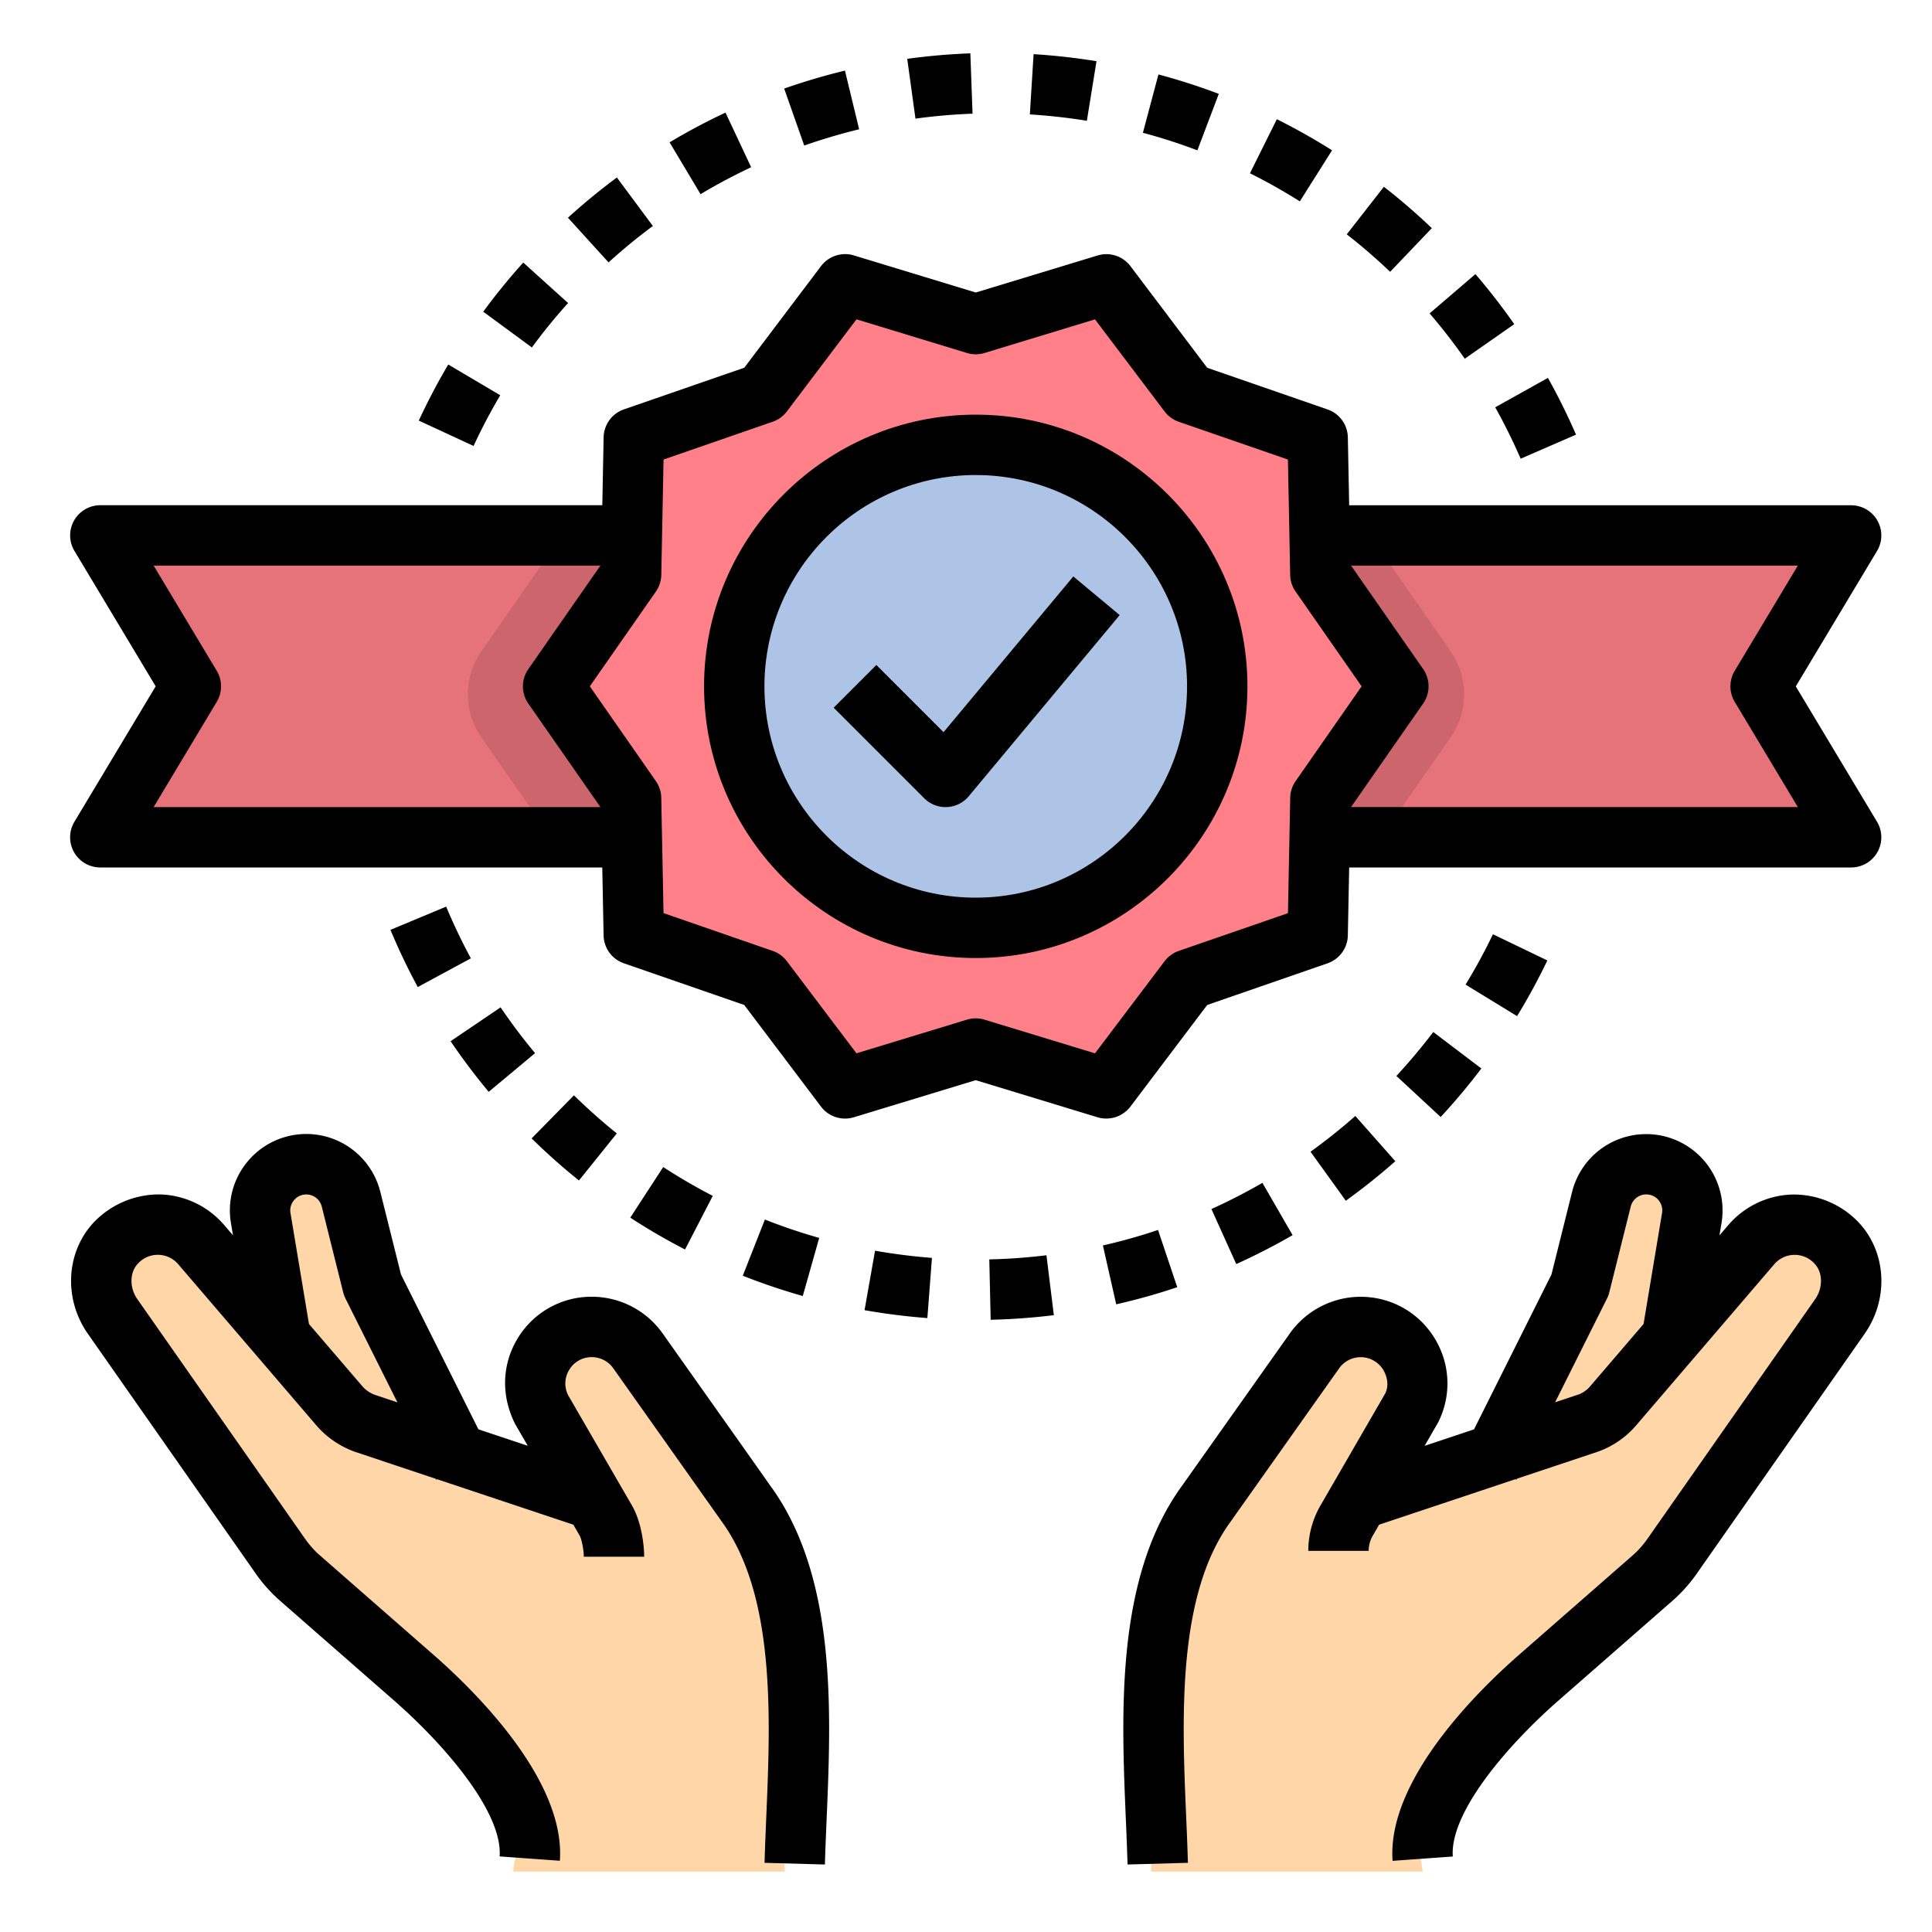 <svg xmlns="http://www.w3.org/2000/svg" version="1.1" xmlns:xlink="http://www.w3.org/1999/xlink" width="128" height="128" x="0" y="0" viewBox="0 0 64 64" style="enable-background:new 0 0 512 512" xml:space="preserve" class=""><g><path fill="#e6737a" d="M61 18H3l3 5-3 5h58l-3-5z" opacity="1" data-original="#e6737a" class=""></path><path fill="#cc666c" d="M40.917 26.661 40.89 28h5.001l.01-.483 2.151-3.088a2.5 2.5 0 0 0 0-2.858L45.9 18.483 45.891 18H40.89l.026 1.34c.01.494.166.974.448 1.38L42.953 23l-1.588 2.281a2.492 2.492 0 0 0-.448 1.38zM23.083 26.66a2.508 2.508 0 0 0-.448-1.38L21.047 23l1.588-2.281c.283-.405.438-.885.448-1.379L23.11 18h-5.001l-.01.483-2.151 3.088a2.5 2.5 0 0 0 0 2.858l2.151 3.087.01.484h5.001z" opacity="1" data-original="#cc666c"></path><path fill="#ff8088" d="m46 23-2.584 3.71-.09 4.52-4.273 1.48-2.726 3.608L32 35l-4.327 1.318-2.726-3.609-4.274-1.479-.089-4.52L18 23l2.584-3.71.09-4.52 4.273-1.48 2.726-3.608L32 11l4.327-1.318 2.726 3.609 4.274 1.479.089 4.52z" opacity="1" data-original="#ff8088"></path><circle cx="32" cy="23" r="8" fill="#adc4e6" opacity="1" data-original="#adc4e6"></circle><path fill="#ffd6a8" d="m24.417 50.3-3.624-5.12a1.873 1.873 0 0 0-3.204 1.92L19 50l-4.201-1.402L12 43l-.71-2.841a1.53 1.53 0 0 0-2.993.622l.658 3.95-2.632-3.071a1.89 1.89 0 0 0-2.982 2.312l5.753 8.219c.092.132.2.252.321.358l3.961 3.466c1.416 1.239 3.985 2.703 3.833 4.817-.051.724-.131.446-.209 1.168h9c-.216-4.233 1.075-7.959-1.583-11.7zM60.286 41.317a1.89 1.89 0 0 0-2.482.342l-2.632 3.071.658-3.95a1.529 1.529 0 0 0-2.992-.621L52.128 43l-2.799 5.598L45.128 50l1.411-2.9a1.873 1.873 0 0 0-3.204-1.92s-3.622 5.119-3.624 5.12c-2.658 3.741-1.367 7.467-1.583 11.7h9c-.078-.722-.158-.444-.21-1.168-.152-2.114 2.417-3.578 3.833-4.817l3.961-3.466c.121-.106.229-.226.321-.358l5.753-8.219a1.889 1.889 0 0 0-.5-2.655z" opacity="1" data-original="#ffd6a8"></path><path d="M32.323 31.736c4.962 0 9-4.038 9-9s-4.038-9-9-9-9 4.038-9 9 4.037 9 9 9zm0-16c3.86 0 7 3.14 7 7s-3.14 7-7 7-7-3.14-7-7 3.14-7 7-7z" fill="#000000" opacity="1" data-original="#000000"></path><path d="M2.452 28.229a1 1 0 0 0 .87.507h16.629l.044 2.25a.998.998 0 0 0 .673.925l3.986 1.38 2.542 3.366a1 1 0 0 0 1.089.354l4.036-1.229 4.036 1.229a1.007 1.007 0 0 0 1.09-.354l2.543-3.366 3.986-1.38a1 1 0 0 0 .673-.925l.044-2.25h16.629a1 1 0 0 0 .857-1.514l-2.691-4.485 2.691-4.485a1 1 0 0 0-.857-1.514H44.693l-.044-2.25a.998.998 0 0 0-.673-.925l-3.986-1.38-2.542-3.366a1 1 0 0 0-1.089-.354L32.323 9.69l-4.036-1.229a1.001 1.001 0 0 0-1.089.354l-2.543 3.366-3.986 1.38a1 1 0 0 0-.673.925l-.044 2.25H3.323a1 1 0 0 0-.857 1.514l2.691 4.485-2.691 4.485c-.186.31-.191.695-.014 1.009zm57.104-9.493-2.091 3.485a1 1 0 0 0 0 1.029l2.091 3.485H44.755l2.388-3.429a1 1 0 0 0 0-1.143l-2.388-3.428h14.801zm-37.829.861a1 1 0 0 0 .179-.552l.075-3.823 3.615-1.251c.188-.065.351-.184.471-.342l2.305-3.051 3.659 1.115c.19.058.393.058.583 0l3.659-1.114 2.305 3.051c.12.158.283.277.471.342l3.615 1.251.075 3.823c.004.198.066.39.18.552l2.186 3.138-2.186 3.139a1 1 0 0 0-.179.552l-.075 3.823-3.616 1.25a1.002 1.002 0 0 0-.471.342l-2.305 3.051-3.659-1.115a.997.997 0 0 0-.584 0l-3.659 1.114-2.305-3.051a1.002 1.002 0 0 0-.471-.342l-3.615-1.251-.075-3.823a.993.993 0 0 0-.18-.552l-2.186-3.138zM7.18 23.25a1 1 0 0 0 0-1.029l-2.091-3.485H19.89l-2.388 3.429a1 1 0 0 0 0 1.143l2.388 3.428H5.089z" fill="#000000" opacity="1" data-original="#000000"></path><path d="m31.323 26.736.045-.001a1 1 0 0 0 .723-.359l5-6-1.536-1.28-4.299 5.159-2.226-2.226-1.414 1.414 3 3a1 1 0 0 0 .707.293zM37.295 60.266a115 115 0 0 1 .057 1.498l1.999-.056a91.703 91.703 0 0 0-.058-1.526c-.137-3.239-.309-7.269 1.428-9.713l3.641-5.143a.874.874 0 0 1 1.455.045c.077.125.235.457.067.796l-2.142 3.705a3 3 0 0 0-.403 1.502h2c0-.176.046-.349.134-.5l.212-.367L50.201 49l.032.016.016-.032 2.726-.91a3.009 3.009 0 0 0 1.224-.856l4.576-5.339a.89.89 0 0 1 1.334-.019c.277.292.285.798.02 1.178l-5.564 7.949c-.14.199-.302.38-.483.539l-3.779 3.307c-1.318 1.154-4.364 4.127-4.172 6.81l1.995-.144c-.105-1.46 1.816-3.693 3.494-5.161l3.779-3.307c.301-.264.571-.564.804-.896l5.564-7.95c.813-1.161.727-2.717-.206-3.7a2.969 2.969 0 0 0-2.182-.915 2.9 2.9 0 0 0-2.123 1.008l-.297.346.068-.409a2.528 2.528 0 0 0-2.495-2.946 2.528 2.528 0 0 0-2.455 1.916l-.683 2.735-2.565 5.13-1.637.546.45-.78c.449-.897.402-1.942-.125-2.795s-1.441-1.363-2.444-1.363c-.931 0-1.808.454-2.345 1.213l-3.623 5.119c-2.148 3.023-1.96 7.433-1.81 10.976zm15.939-17.251a.99.99 0 0 0 .076-.205l.71-2.841a.53.53 0 0 1 1.037.216l-.612 3.675-1.763 2.056a.97.97 0 0 1-.374.273l-.793.264zM19.603 44.957c.283 0 .55.138.713.369l3.625 5.122c1.752 2.466 1.581 6.497 1.443 9.735-.022.527-.044 1.038-.057 1.525l1.999.056c.013-.478.035-.979.057-1.496.15-3.544.337-7.954-1.812-10.979l-.003.002c-.194-.283-.895-1.272-3.619-5.122a2.878 2.878 0 0 0-2.346-1.213 2.854 2.854 0 0 0-2.444 1.362c-.527.854-.574 1.898-.097 2.849l.42.726-1.634-.545-2.565-5.13-.684-2.735a2.528 2.528 0 0 0-4.385-1.021 2.523 2.523 0 0 0-.564 2.05l.068.409-.297-.346a2.9 2.9 0 0 0-2.123-1.008 2.992 2.992 0 0 0-2.182.915c-.932.984-1.018 2.54-.206 3.7l5.565 7.95c.231.33.501.631.803.896l3.779 3.307c1.677 1.468 3.599 3.7 3.494 5.161l1.995.144c.192-2.683-2.853-5.656-4.171-6.81l-3.779-3.307a3.04 3.04 0 0 1-.482-.537l-5.565-7.951c-.265-.379-.257-.886.02-1.177a.89.89 0 0 1 1.334.02l4.576 5.338c.328.383.751.68 1.259.87l2.691.898.016.031.031-.015 4.517 1.507.212.368c.053.093.134.433.134.694h2c0-.371-.085-1.145-.403-1.695l-2.114-3.653a.86.86 0 0 1 .038-.85.862.862 0 0 1 .743-.414zm-7.197 1.244a1.003 1.003 0 0 1-.408-.286l-1.763-2.056-.612-3.675c-.035-.21.059-.358.118-.428s.19-.188.404-.188c.244 0 .455.165.514.401l.71 2.842c.018.071.043.139.076.205l1.72 3.439zM30.872 41.669a19.26 19.26 0 0 1-1.885-.238l-.348 1.97c.686.121 1.386.209 2.081.262zM34.665 41.582c-.625.077-1.263.123-1.893.137l.045 2a21.232 21.232 0 0 0 2.093-.152zM27.137 41.007a18.93 18.93 0 0 1-1.799-.608l-.733 1.861c.651.257 1.32.483 1.988.672zM36.535 41.257l.441 1.95c.68-.154 1.36-.344 2.022-.567l-.637-1.896a18.39 18.39 0 0 1-1.826.513zM23.611 39.615a19.267 19.267 0 0 1-1.641-.955l-1.091 1.676c.583.38 1.193.735 1.814 1.055zM41.819 39.184a19.21 19.21 0 0 1-1.689.867l.823 1.823a21.04 21.04 0 0 0 1.866-.958zM20.432 37.546c-.491-.395-.969-.82-1.419-1.262l-1.402 1.427c.497.489 1.025.958 1.568 1.394zM44.897 36.968c-.473.418-.972.816-1.484 1.185l1.169 1.623a21.226 21.226 0 0 0 1.64-1.309zM14.927 34.491c.39.577.815 1.141 1.262 1.677l1.536-1.281a19.334 19.334 0 0 1-1.142-1.517zM46.257 35.642l1.467 1.36c.475-.513.929-1.053 1.348-1.607l-1.593-1.208c-.38.501-.792.99-1.222 1.455zM12.934 30.803c.27.646.574 1.282.905 1.894l1.759-.951a18.812 18.812 0 0 1-.818-1.713zM51.258 31.816l-1.802-.867c-.274.57-.579 1.131-.907 1.668l1.706 1.043c.363-.593.7-1.214 1.003-1.844zM13.873 13.933l1.815.84c.263-.57.561-1.135.883-1.68l-1.722-1.018a21.5 21.5 0 0 0-.976 1.858zM52.208 14.398a21.175 21.175 0 0 0-.931-1.88l-1.746.975c.308.552.592 1.124.843 1.702zM18.818 10.038l-1.484-1.34a20.82 20.82 0 0 0-1.326 1.627l1.611 1.185c.372-.508.776-1.003 1.199-1.472zM50.161 10.738a21.342 21.342 0 0 0-1.285-1.658l-1.518 1.302c.412.48.803.985 1.164 1.501zM20.159 8.692c.467-.424.961-.83 1.468-1.206L20.435 5.88c-.56.415-1.105.863-1.621 1.332zM44.613 7.763c.496.386.979.804 1.437 1.241l1.381-1.446a21.022 21.022 0 0 0-1.588-1.371zM24.883 5.54l-.85-1.81a20.79 20.79 0 0 0-1.852.985l1.026 1.717a19.226 19.226 0 0 1 1.676-.892zM41.406 5.74c.562.28 1.119.593 1.653.93l1.067-1.691a21.077 21.077 0 0 0-1.829-1.03zM26.641 4.821a19.105 19.105 0 0 1 1.819-.538l-.47-1.944c-.68.164-1.357.365-2.013.595zM40.374 3.109a20.937 20.937 0 0 0-1.999-.643l-.515 1.933c.607.161 1.214.357 1.805.581zM30.326 3.93a18.912 18.912 0 0 1 1.891-.164l-.073-1.999c-.698.026-1.402.087-2.091.182zM34.115 3.79c.634.04 1.27.11 1.889.211l.319-1.974a21.454 21.454 0 0 0-2.084-.233z" fill="#000000" opacity="1" data-original="#000000"></path></g></svg>